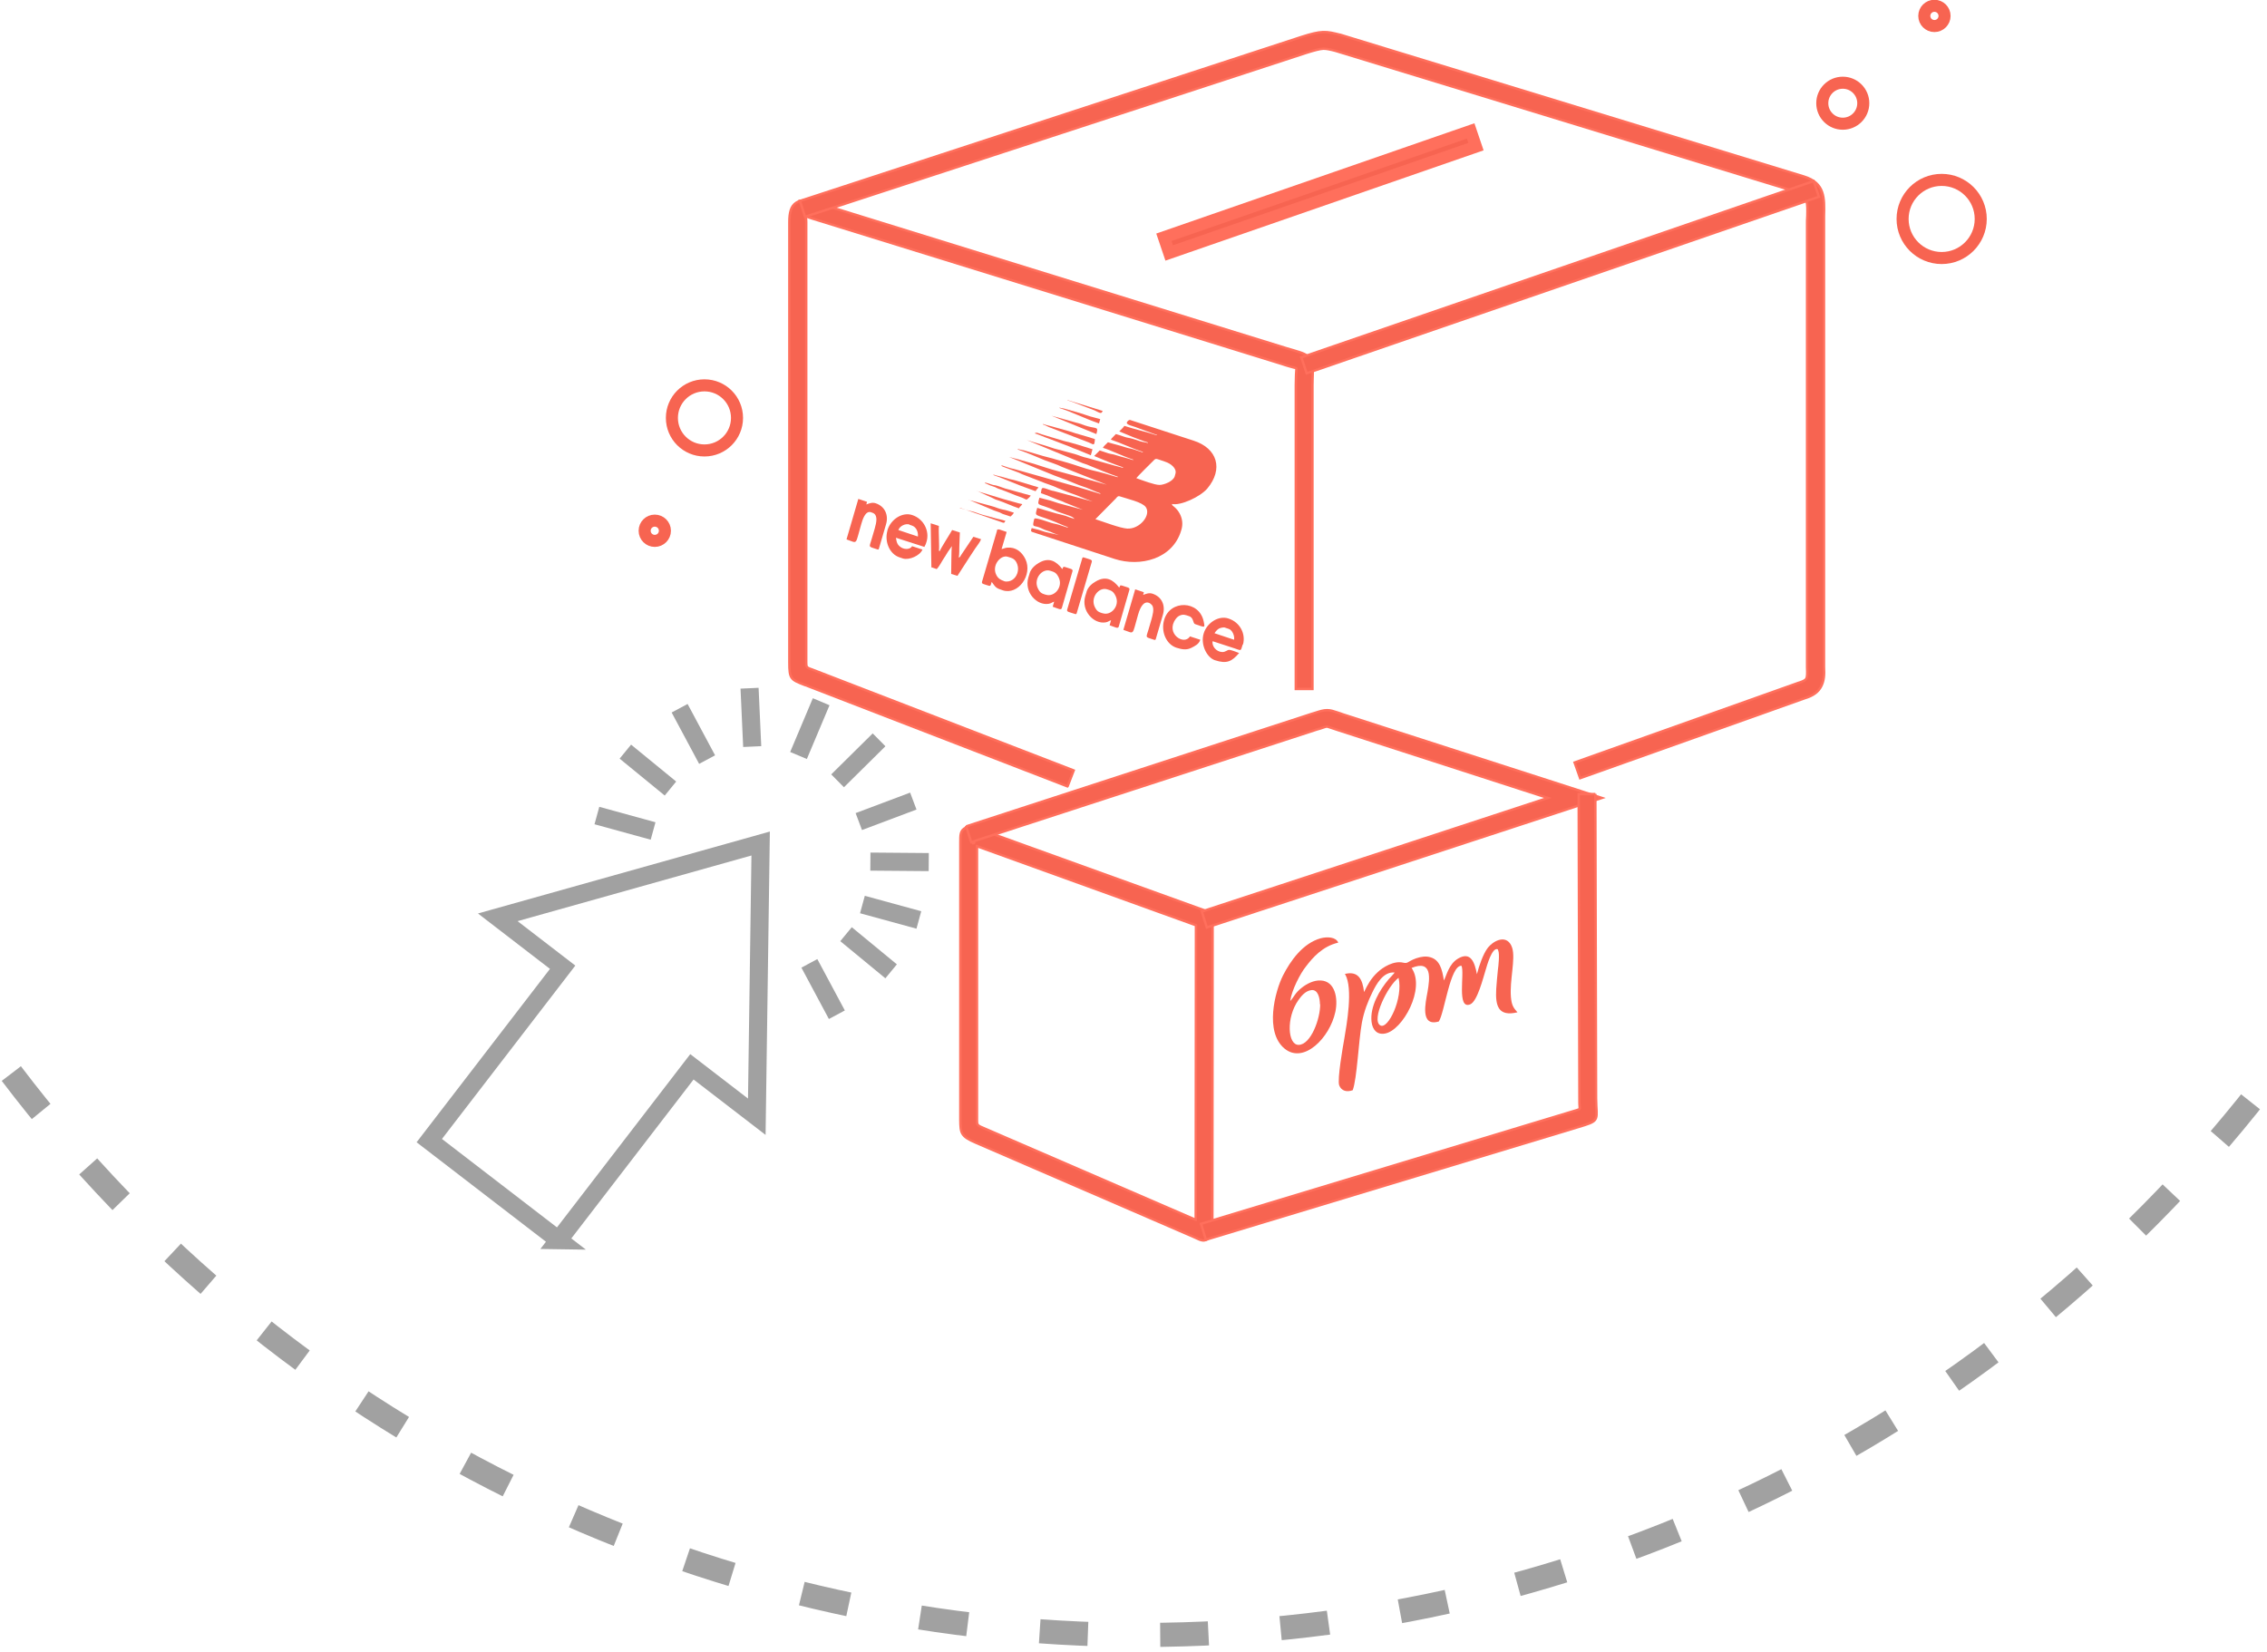 <?xml version="1.0" encoding="UTF-8"?>
<!DOCTYPE svg PUBLIC "-//W3C//DTD SVG 1.1//EN" "http://www.w3.org/Graphics/SVG/1.1/DTD/svg11.dtd">
<!-- Creator: CorelDRAW X6 -->
<svg xmlns="http://www.w3.org/2000/svg" xml:space="preserve" width="94mm" height="68.5mm" version="1.1" style="shape-rendering:geometricPrecision; text-rendering:geometricPrecision; image-rendering:optimizeQuality; fill-rule:evenodd; clip-rule:evenodd"
viewBox="0 0 9400 6850"
 xmlns:xlink="http://www.w3.org/1999/xlink">
 <defs>
  <style type="text/css">
   <![CDATA[
    .str5 {stroke:black;stroke-width:10}
    .str1 {stroke:#FF6F5C;stroke-width:10}
    .str6 {stroke:#A1A1A1;stroke-width:50}
    .str2 {stroke:#F76451;stroke-width:50}
    .str3 {stroke:#FF6F5C;stroke-width:50}
    .str0 {stroke:#A1A1A1;stroke-width:75}
    .str4 {stroke:#A1A1A1;stroke-width:100}
    .str7 {stroke:#A1A1A1;stroke-width:100;stroke-dasharray:200 300}
    .fil1 {fill:none}
    .fil0 {fill:none;fill-rule:nonzero}
    .fil3 {fill:#F76451}
    .fil5 {fill:#FF6F5C}
    .fil2 {fill:#F76451;fill-rule:nonzero}
    .fil4 {fill:#FF6F5C;fill-rule:nonzero}
   ]]>
  </style>
 </defs>
 <g id="Слой_x0020_1">
  <g id="_1079782944">
   <path class="fil0 str0" d="M2316 5143l553 -719 269 207 16 -1133 -1090 306 269 207 -553 719 537 413zm277 -360m411 -256m142 -463m-537 -413m-411 256m-142 463m-8 566"/>
   <g>
    <line class="fil1 str0" x1="3119" y1="3096" x2="3108" y2= "2854" />
    <line class="fil1 str0" x1="3311" y1="3133" x2="3405" y2= "2910" />
    <line class="fil1 str0" x1="3473" y1="3238" x2="3645" y2= "3068" />
    <line class="fil1 str0" x1="3561" y1="3407" x2="3787" y2= "3322" />
    <line class="fil1 str0" x1="2932" y1="3150" x2="2818" y2= "2937" />
    <line class="fil1 str0" x1="2780" y1="3270" x2="2593" y2= "3117" />
    <line class="fil1 str0" x1="2708" y1="3446" x2="2475" y2= "3382" />
    <line class="fil1 str0" x1="3356" y1="3995" x2="3470" y2= "4208" />
    <line class="fil1 str0" x1="3508" y1="3874" x2="3695" y2= "4028" />
    <line class="fil1 str0" x1="3576" y1="3751" x2="3810" y2= "3815" />
    <line class="fil1 str0" x1="3609" y1="3573" x2="3851" y2= "3575" />
   </g>
  </g>
  <path class="fil2 str1" d="M4426 3261l-1087 -420 0 0 0 0 -1 0c-59,-23 -65,-25 -65,-93l0 -1827c0,-41 7,-66 28,-80 21,-14 46,-12 83,-1l0 0 1950 604c13,4 23,7 31,9 36,11 54,16 67,35 12,18 12,35 11,68 0,9 -1,21 -1,41l0 1260 -69 0 0 -1260c0,-14 1,-30 1,-43 1,-18 2,-26 1,-27 -1,-1 -9,-2 -29,-8 -10,-3 -21,-6 -32,-10l-1950 -604 0 0c-16,-5 -22,-9 -23,-8 -1,1 2,7 2,23l0 1827c0,20 2,21 20,28l0 0 0 0 1 0 1088 420 -25 65z"/>
  <path class="fil2 str1" d="M3318 833l2079 -680c41,-13 66,-19 88,-20 24,-1 42,4 71,11l1 0 1923 588c87,27 85,88 83,164 0,8 0,16 0,32l0 1838 0 0c2,33 0,57 -11,79 -12,24 -33,40 -70,51l-930 331 -23 -65 930 -331 1 0c18,-6 27,-11 30,-17 4,-8 4,-24 3,-46l0 -2 0 -1838c0,-7 0,-21 1,-33 1,-47 2,-85 -34,-96l-1922 -588c-23,-6 -37,-9 -51,-9 -15,1 -35,6 -70,17l-2079 680 -21 -66z"/>
  <path class="fil2 str1" d="M4958 5058l1 -1221 -889 -321c-7,-2 -13,-5 -19,-7l0 9 0 1113 0 0c0,5 0,9 0,14 0,17 0,22 23,31l0 0 883 382zm70 -1245l-1 1257 0 0c0,11 0,15 0,19 1,21 1,33 -14,45l0 0c-19,16 -31,11 -56,-1l0 0c-2,-1 -5,-2 -11,-5l0 0 -899 -389 0 0c-64,-27 -64,-41 -65,-94l0 -14 0 -1 0 -1113 0 -19 0 0c0,-37 -1,-54 23,-66l0 0c19,-10 32,-4 58,6l0 0c8,3 18,7 30,12l912 329 23 8 0 24zm-990 -316c2,-3 4,-5 -1,-2l0 0c-6,3 -4,3 1,2z"/>
  <path class="fil2 str1" d="M4006 3427l1434 -467 10 -3 0 0c25,-8 37,-12 53,-12 15,0 25,4 44,10 7,2 14,5 20,7l974 314 101 33 -101 33 -1537 504 -21 -66 1435 -471 -872 -282c-10,-3 -16,-5 -21,-7 -13,-4 -20,-7 -23,-7 -4,0 -12,3 -30,9l0 0 -11 3 -1434 467 -21 -66z"/>
  <path class="fil2 str1" d="M6615 3292l3 1262c0,12 1,24 1,33l0 0c4,62 4,63 -72,86l-1547 468 -20 -66 1547 -468c24,-7 24,-7 23,-15l0 0c-1,-9 -1,-20 -1,-37l-3 -1262 69 0z"/>
  <line class="fil1" x1="5407" y1="1515" x2="7531" y2= "783" />
  <polygon class="fil2 str1" points="5396,1482 7520,751 7542,816 5418,1548 "/>
  <g id="_1079780864">
   <path class="fil3" d="M5799 4055c20,84 -44,217 -76,197 -38,-23 31,-164 76,-197zm-221 -14c33,59 6,207 -4,267 -5,28 -30,169 -21,193 9,23 31,29 56,20 18,-49 24,-203 38,-280 9,-48 25,-88 43,-125 17,-35 46,-88 93,-83 -5,7 -18,20 -25,28 -38,45 -78,113 -71,176 4,35 24,55 56,49 73,-13 169,-187 110,-272 86,-35 76,42 66,100 -7,40 -33,146 47,122 24,-37 47,-234 94,-231 14,30 -21,183 36,160 30,-12 54,-111 64,-142 6,-20 26,-93 49,-87 3,3 0,-3 3,5 7,14 1,66 -1,80 -3,27 -5,54 -7,80 -4,70 8,116 88,97 -18,-20 -24,-31 -27,-63 -6,-69 20,-159 5,-205 -19,-57 -75,-33 -102,2 -18,24 -35,72 -44,108 -9,-48 -25,-96 -78,-65 -39,23 -48,71 -59,91 -7,-48 -18,-85 -55,-96 -19,-6 -39,-3 -60,4 -38,14 -33,23 -54,18 -39,-9 -84,19 -106,40 -27,25 -41,51 -56,82 -6,-53 -24,-89 -80,-75z"/>
   <path class="fil3" d="M5474 4164c1,59 -38,168 -89,169 -46,1 -53,-113 -1,-186 10,-14 28,-38 53,-41 28,-4 36,33 36,59zm-124 -14c6,-44 42,-114 65,-142 28,-37 69,-84 134,-99 -10,-24 -46,-25 -73,-18 -75,21 -126,95 -156,154 -33,65 -78,235 7,304 79,64 187,-45 210,-153 12,-56 -1,-127 -60,-130 -29,-2 -59,14 -78,29 -29,22 -34,40 -48,55z"/>
  </g>
  <circle class="fil1 str2" cx="7641" cy="428" r="85"/>
  <circle class="fil1 str2" cx="8051" cy="908" r="162"/>
  <circle class="fil1 str2" cx="8021" cy="66" r="42"/>
  <circle class="fil1 str2" cx="2715" cy="2201" r="42"/>
  <circle class="fil1 str2" cx="2921" cy="1733" r="135"/>
  <polygon class="fil2 str3" points="4826,984 6098,543 6120,608 4848,1049 "/>
  <g id="_982246240">
   <path class="fil3" d="M4542 2153l85 -86c4,-5 8,-11 15,-9 33,11 94,24 109,45 23,33 -25,92 -77,89 -30,-2 -95,-27 -132,-39zm169 -169c4,-7 60,-62 72,-74 11,-12 12,-7 49,5 22,7 48,27 42,49l-3 11c-6,21 -45,36 -63,36 -21,0 -71,-19 -96,-28zm86 -181l-1 2c-44,-15 -89,-24 -134,-39 -3,6 -16,18 -21,23l58 24c22,8 38,15 61,22l-1 2c-13,-4 -17,-3 -31,-7 -11,-4 -23,-8 -34,-11 -14,-4 -19,-3 -33,-8 -11,-4 -23,-8 -34,-11 -5,6 -18,17 -21,23 45,15 86,36 133,51l-1 2c-12,-4 -24,-8 -36,-12 -15,-5 -20,-4 -35,-9 -27,-9 -48,-13 -73,-21 -7,8 -16,14 -21,23 38,12 80,34 126,49l-1 2c-23,-8 -44,-12 -69,-20 -14,-5 -19,-4 -33,-8 -12,-4 -24,-8 -36,-12 -7,7 -16,16 -23,23 38,16 78,33 120,47l-1 2c-16,-5 -29,-7 -48,-13l-100 -28c-17,-3 -34,-11 -51,-16l-48 -13c-19,-6 -31,-7 -50,-14 -35,-12 -65,-19 -101,-31l232 96c8,3 17,5 25,9 38,16 80,33 120,47l-1 2c-32,-10 -71,-21 -102,-28 -35,-8 -70,-22 -105,-32l-50 -14c-18,-6 -32,-8 -52,-14l-78 -23c-11,-3 -14,-2 -26,-6l-1 2c38,13 77,30 113,45 23,9 48,16 70,27l186 74 -50 -14c-19,-6 -30,-7 -50,-14l-102 -28c-35,-9 -66,-20 -101,-31l-50 -14c-18,-6 -32,-8 -52,-14l188 77c18,6 30,12 49,18 21,8 48,21 71,28 20,6 50,21 71,28l-1 2c-37,-12 -67,-20 -103,-31l-254 -72c-17,-3 -35,-10 -53,-16 2,4 1,4 6,6l61 23c12,4 12,6 23,10l72 28c23,10 50,17 72,28l48 19c34,11 62,25 97,37l-162 -44c-9,-1 -18,-5 -27,-8 -26,-9 -22,-4 -26,17 30,10 56,23 86,33 11,4 11,6 21,9l67 27 -89 -24c-14,-3 -31,-10 -45,-14l-46 -12c-11,39 -8,20 67,54 18,9 58,19 71,27l8 7c-13,-4 -26,-8 -38,-13 -16,-5 -25,-6 -39,-10 -29,-9 -50,-14 -78,-23 -11,38 -11,25 58,52 22,8 46,20 69,28l-1 2c-11,-4 -23,-7 -34,-11 -15,-5 -22,-5 -35,-9 -8,-2 -63,-23 -69,-17 -1,1 -3,11 -4,16 -4,22 5,9 38,26 11,6 23,8 34,13 10,5 21,9 34,13l-57 -13c-9,-3 -19,-6 -28,-9 -13,-4 -19,-4 -28,-7 -2,6 -6,13 2,16l342 112c105,34 241,1 276,-119 4,-12 5,-25 4,-35 -2,-24 -15,-47 -33,-62 -7,-6 -7,-4 -10,-12 37,8 118,-30 147,-64 67,-80 43,-167 -58,-199l-261 -85c-5,-2 -10,3 -13,7 -10,13 24,17 42,25l76 28z"/>
   <path class="fil3" d="M4164 2410c-14,-5 -25,-10 -33,-26 -20,-40 19,-85 48,-75 17,5 31,8 39,31 9,24 -1,53 -21,65 -8,5 -21,9 -34,5zm-30 -209l-62 211c-3,10 7,10 28,17 9,3 9,-7 12,-16 16,22 17,26 46,35 63,21 125,-63 94,-129 -15,-31 -41,-51 -75,-48 -11,1 -14,4 -24,6l21 -71c-25,-8 -37,-16 -41,-6z"/>
   <path class="fil3" d="M3861 2352l23 8c11,-11 21,-32 31,-47 6,-8 10,-17 15,-24l16 -23c0,0 1,-1 1,-1 -3,15 -2,93 -3,115l26 8 49 -76c9,-13 16,-25 25,-38 7,-10 21,-28 24,-38l-32 -10 -51 76c-5,8 -2,7 -10,10 4,-14 2,-37 3,-51 1,-17 1,-35 2,-53l-32 -10c-10,18 -47,75 -51,87l-4 -1c3,-15 -2,-79 0,-103l-34 -11 3 185z"/>
   <path class="fil3" d="M3771 2176l9 3c20,6 28,28 26,46l-81 -27c6,-17 29,-28 46,-23zm-91 23c-14,49 10,99 49,112l15 5c26,8 71,-12 81,-37l-43 -14c-8,14 -30,14 -44,6 -18,-11 -20,-22 -23,-41l118 38c4,-10 4,-5 9,-22 13,-43 -11,-94 -59,-110 -41,-14 -89,17 -103,62z"/>
   <path class="fil3" d="M5080 2603l15 5c15,5 25,29 22,45l-81 -27c4,-7 11,-15 18,-19 5,-3 19,-7 27,-4zm73 69l-5 16c-4,12 -7,8 -28,1l-92 -30c-4,19 14,44 40,45 15,0 21,-10 30,-9 6,0 33,10 40,13 -30,35 -51,46 -100,30 -34,-11 -61,-65 -47,-111 13,-44 62,-76 103,-62 49,16 72,65 60,108z"/>
   <path class="fil3" d="M4571 2543c-16,-5 -23,-8 -32,-27 -18,-39 18,-83 52,-72 16,5 25,7 35,28 19,40 -19,83 -54,71zm-66 -87l-5 16c-18,61 35,117 84,109 12,-2 13,-6 23,-9l-6 21c24,8 35,16 38,5l44 -152c3,-10 -9,-10 -32,-18 -7,-2 -7,2 -10,9 -26,-34 -56,-50 -97,-26 -16,9 -33,23 -39,44z"/>
   <path class="fil3" d="M4335 2466c-16,-5 -23,-8 -32,-27 -18,-39 18,-83 52,-72 16,5 25,7 35,28 19,40 -19,83 -54,71zm-66 -87l-5 16c-18,61 35,117 84,109 12,-2 13,-6 23,-9l-6 21c24,8 35,16 38,5l44 -152c3,-10 -9,-10 -32,-18 -7,-2 -7,2 -10,9 -26,-34 -56,-50 -97,-26 -16,9 -33,24 -39,44z"/>
   <path class="fil3" d="M4740 2467l3 -11 -36 -12 -49 168c48,16 35,26 61,-63 23,-80 57,-43 60,-36 7,15 0,38 -4,54 -4,14 -8,28 -12,41 -11,39 -17,32 22,45 5,2 7,0 8,-5l29 -99c11,-38 -4,-74 -43,-87 -15,-5 -28,1 -39,5z"/>
   <path class="fil3" d="M3592 2093l3 -12 -36 -12 -49 168c48,16 35,26 61,-63 5,-18 17,-57 40,-50 12,4 22,7 23,29 0,12 -3,25 -7,39 -4,14 -8,28 -12,41 -11,39 -17,32 22,45 5,2 7,1 8,-5l29 -99c11,-37 -4,-74 -43,-87 -15,-5 -28,1 -39,5z"/>
   <path class="fil3" d="M4827 2571c-14,47 8,101 51,115 22,7 42,11 63,0 13,-7 30,-14 36,-33l-43 -14c-24,40 -103,-12 -59,-72 4,-6 10,-11 16,-14 16,-7 24,-3 39,2 20,6 16,30 25,33 42,14 42,18 36,-11 -18,-88 -140,-91 -164,-6z"/>
   <path class="fil3" d="M4487 2317l-62 211c-3,10 9,10 32,18 5,2 7,0 8,-5l62 -211c3,-10 -9,-10 -32,-18 -5,-2 -7,0 -8,5z"/>
   <path class="fil3" d="M4290 1797c23,7 38,15 59,22l86 33c10,5 17,7 30,12l58 24 7 -25c-41,-13 -82,-26 -121,-35l-90 -27c-16,-5 -19,-9 -29,-4z"/>
   <path class="fil3" d="M4325 1758l-1 2c12,4 16,7 25,11l166 64c19,7 23,18 25,-14 -38,-13 -70,-20 -108,-33l-54 -15c-19,-6 -33,-8 -54,-15z"/>
   <path class="fil3" d="M4120 1968l-1 2c33,11 76,30 107,42l68 25c4,-8 7,-8 12,-16 -32,-10 -60,-18 -93,-28 -16,-5 -18,-3 -46,-12 -19,-6 -30,-7 -48,-13z"/>
   <path class="fil3" d="M4360 1724l186 76c9,-31 2,-22 -35,-32 -16,-4 -35,-13 -51,-16l-100 -28z"/>
   <path class="fil3" d="M4085 2002l-1 2c11,3 11,5 19,8 7,3 16,5 23,8 9,4 10,6 21,9 32,11 56,23 89,34 11,4 11,6 21,9 6,-5 12,-9 17,-17l-94 -26c-15,-3 -32,-11 -47,-15 -10,-3 -11,-1 -22,-5 -9,-3 -17,-6 -26,-8z"/>
   <path class="fil3" d="M4015 2072l107 45c7,3 16,5 23,8 9,4 10,6 21,9 8,3 16,5 24,8 5,-5 10,-8 14,-16 -16,-5 -32,-11 -46,-13 -17,-3 -32,-11 -49,-15l-93 -25z"/>
   <path class="fil3" d="M4051 2036l64 29c9,4 10,6 21,9 31,10 58,24 89,34 3,-5 3,-5 7,-9 12,-13 8,-6 -16,-14l-54 -15c-38,-12 -71,-21 -110,-33z"/>
   <path class="fil3" d="M4394 1690l-1 2c56,18 108,45 164,64l5 -18c-17,-5 -28,-7 -41,-11 -14,-4 -29,-10 -43,-14l-63 -18c-10,-3 -11,-1 -22,-5z"/>
   <path class="fil3" d="M3981 2106l168 58c14,5 14,7 20,-4 -18,-6 -29,-7 -46,-12l-48 -13c-15,-4 -32,-12 -47,-15 -15,-3 -30,-8 -48,-13z"/>
   <path class="fil3" d="M4426 1660c13,4 25,8 37,13l76 29c22,11 28,16 33,2l-146 -45z"/>
  </g>
  <path class="fil1 str4" d="M14134 35925c389,-188 777,-377 1166,-565"/>
  <path class="fil1 str4" d="M15547 35249c86,-42 172,-84 259,-125"/>
  <path class="fil1 str4" d="M16216 35889c388,-188 776,-376 1164,-565"/>
  <path class="fil1 str4" d="M14765 33582c281,-124 562,-248 844,-373"/>
  <path class="fil1 str4" d="M13958 33942c89,-35 178,-71 267,-106"/>
  <circle class="fil1 str2" transform="matrix(-1.654 -0.308 -0.308 1.654 14565.7 32730.3)" r="53"/>
  <circle class="fil1 str2" transform="matrix(-0.827 -0.154 -0.154 0.827 14702.9 31973.5)" r="53"/>
  <circle class="fil1 str2" transform="matrix(-2.137 -0.398 -0.398 2.137 15323.3 33018.7)" r="53"/>
  <circle class="fil1 str2" transform="matrix(0.814 -0.214 0.214 0.814 17247.7 34729.9)" r="53"/>
  <circle class="fil1 str2" transform="matrix(1.628 -0.428 0.428 1.628 16759.3 34972.8)" r="53"/>
  <path class="fil4 str1" d="M16780 33843l3188 -1711 -3733 1234 -17 1217 525 -699 36 -42zm-645 911l1 -47 18 -1352 -1217 -1084 -76 -67 101 -3 5120 -172 60 -2 112 -4 -1842 3264 -25 44 -38 -33 -1045 -918 -1147 454 -24 -1 1 -59 0 -18zm81 -32l1021 -404 -432 -379 -589 783zm3583 -2604l-4732 159 1137 1014 3595 -1173zm293 27l-3222 1742 1497 1315 1725 -3057z"/>
  <circle class="fil1 str2" transform="matrix(2.732 -0.509 0.509 2.732 14065.7 35180.3)" r="53"/>
  <circle class="fil1 str2" transform="matrix(2.78 -0.518 0.518 2.78 14592.2 33255.2)" r="53"/>
  <path class="fil1 str4" d="M14378 34621c389,-188 777,-377 1166,-565"/>
  <path class="fil2 str1" d="M3121 35321l489 543c39,43 50,40 108,23l0 0 0 0 1493 -425c29,-8 47,-17 53,-28 4,-7 -1,-19 -14,-36l-640 -823 -1640 468c-27,8 -50,13 -69,18 -88,23 -95,24 -95,141 -2,758 -4,1516 -6,2274l-2320 -489c-98,-21 -97,-49 -93,-124 1,-11 1,-25 1,-42l0 -2352 875 -230c23,19 50,35 80,45l-891 234 0 2303c0,16 -1,31 -2,45 -2,36 -3,49 42,59l2244 473 6 -2196c0,-167 10,-169 143,-203 19,-5 42,-11 67,-18l1536 -438 -1146 -233c7,-3 13,-6 20,-10 8,-4 16,-8 24,-12 39,0 69,0 108,-12l1141 226 667 857c31,40 37,75 20,105 -14,27 -46,46 -91,59l0 0 -1493 425c-89,25 -107,30 -173,-42l-489 -543 47 -43z"/>
  <polygon class="fil2 str1" points="945,34606 2429,34922 2416,34984 931,34668 "/>
  <path class="fil2 str1" d="M98 35063l-516 170 0 0 -34 11 0 0c-59,20 -87,29 -99,-1l0 0c-11,-26 8,-40 45,-68 13,-10 30,-23 44,-33l862 -672 39 50 -807 630 447 -147 20 61zm-591 155c4,10 5,7 6,0 -6,-6 -10,-11 -6,0l0 0z"/>
  <path class="fil1 str5" d="M2766 37438l1724 -448c164,-43 131,-17 131,-178l0 -1144"/>
  <path class="fil2 str1" d="M2758 37407l1724 -448c19,-5 32,-8 44,-11 41,-10 61,-15 65,-20 3,-3 2,-19 1,-48 -1,-19 -2,-43 -2,-68l0 -1144 64 0 0 1144c0,29 1,49 2,66 2,44 3,67 -13,88 -17,23 -44,30 -100,44 -14,3 -30,7 -43,11l-1724 448 -16 -62z"/>
  <path class="fil1 str0" d="M2095 33769c-378,108 -757,217 -972,285 -215,69 -266,97 -3,170 263,72 839,189 1121,250 282,61 269,68 514,-1 245,-70 749,-216 1002,-289 253,-73 255,-73 263,-39 8,34 21,101 28,135 7,34 7,34 103,31 97,-2 290,-7 387,-9 97,-2 97,-2 98,-76 1,-74 3,-223 3,-299 0,-76 -2,-81 -76,-107 -74,-26 -220,-73 -296,-98 -75,-25 -80,-27 -143,-14 -63,14 -184,43 -295,53 -110,10 -209,1 -278,-19 -69,-20 -107,-52 -128,-87 -21,-35 -26,-73 -17,-111 9,-38 31,-76 54,-115"/>
  <g id="_977964960">
   <path class="fil1 str6" d="M3006 33024c231,-169 342,-43 335,379 0,0 -289,154 -746,246 -457,93 -604,-7 -556,-139 20,-55 134,-127 343,-216 131,-69 276,-176 436,-322 120,-48 143,-1 199,130 57,131 145,76 174,-63"/>
   <path class="fil1 str6" d="M2012 33436c-235,27 -361,-5 -379,-98 -6,-87 66,-156 215,-209 102,-27 223,-99 363,-215 116,-140 206,-157 272,-54 36,147 95,183 177,107"/>
   <path class="fil1 str6" d="M2518 32904c130,-108 230,-99 275,50"/>
  </g>
  <path class="fil5 str3" d="M3735 32952c16,-5 29,9 34,20 7,16 2,35 -10,39 -32,12 -55,-48 -24,-59zm219 -16c2,37 0,80 0,117 0,15 3,43 -4,53 -9,13 -23,7 -36,4l-326 -75c-42,-10 -38,-20 -38,-72 0,-38 0,-77 0,-115 6,1 16,7 24,8 9,2 17,4 25,5l150 33c34,8 68,15 101,22 31,7 71,19 103,19zm-403 -697c0,-32 19,-26 40,-23 19,3 36,6 55,10l275 49c20,4 33,10 33,36l0 548c0,33 -22,24 -43,20 -106,-21 -220,-48 -328,-71 -21,-4 -33,-10 -33,-37l0 -532zm-42 763c4,24 16,47 32,62 18,17 38,19 62,25 46,11 92,22 139,33 48,11 93,22 140,33 18,4 54,16 72,13 58,-10 45,-87 45,-145l0 -695c0,-34 -8,-55 -23,-73 -18,-21 -29,-24 -58,-29 -48,-9 -97,-17 -145,-26 -49,-9 -98,-17 -146,-26 -42,-8 -101,-31 -117,37 -4,19 -2,74 -2,97l1 695zm170 -22c5,42 35,74 68,83 43,12 75,-28 70,-78 -5,-41 -35,-75 -68,-84 -43,-11 -76,26 -69,78z"/>
  <circle class="fil1 str2" cx="4332" cy="33326" r="125"/>
  <circle class="fil1 str2" cx="4199" cy="32889" r="62"/>
  <circle class="fil1 str2" cx="4660" cy="33080" r="31"/>
  <circle class="fil1 str2" cx="3305" cy="32571" r="31"/>
  <circle class="fil1 str2" cx="621" cy="33694" r="125"/>
  <circle class="fil1 str2" cx="488" cy="34130" r="62"/>
  <circle class="fil1 str2" cx="949" cy="33939" r="31"/>
  <path class="fil1 str6" d="M2335 33570c343,-17 678,-111 1004,-284"/>
  <path class="fil1 str6" d="M1873 33361c188,-5 371,-46 550,-121"/>
  <path class="fil1 str7" d="M47 4452c1113,1467 2847,2328 4688,2328 1841,0 3576,-862 4688,-2328"/>
  <path class="fil1 str7" d="M-2201 33213c1113,-1467 2847,-2328 4688,-2328 1841,0 3576,862 4688,2328"/>
  <path class="fil1 str7" d="M11812 36028c1113,1467 2847,2328 4688,2328 1841,0 3576,-862 4688,-2328"/>
 </g>
</svg>
